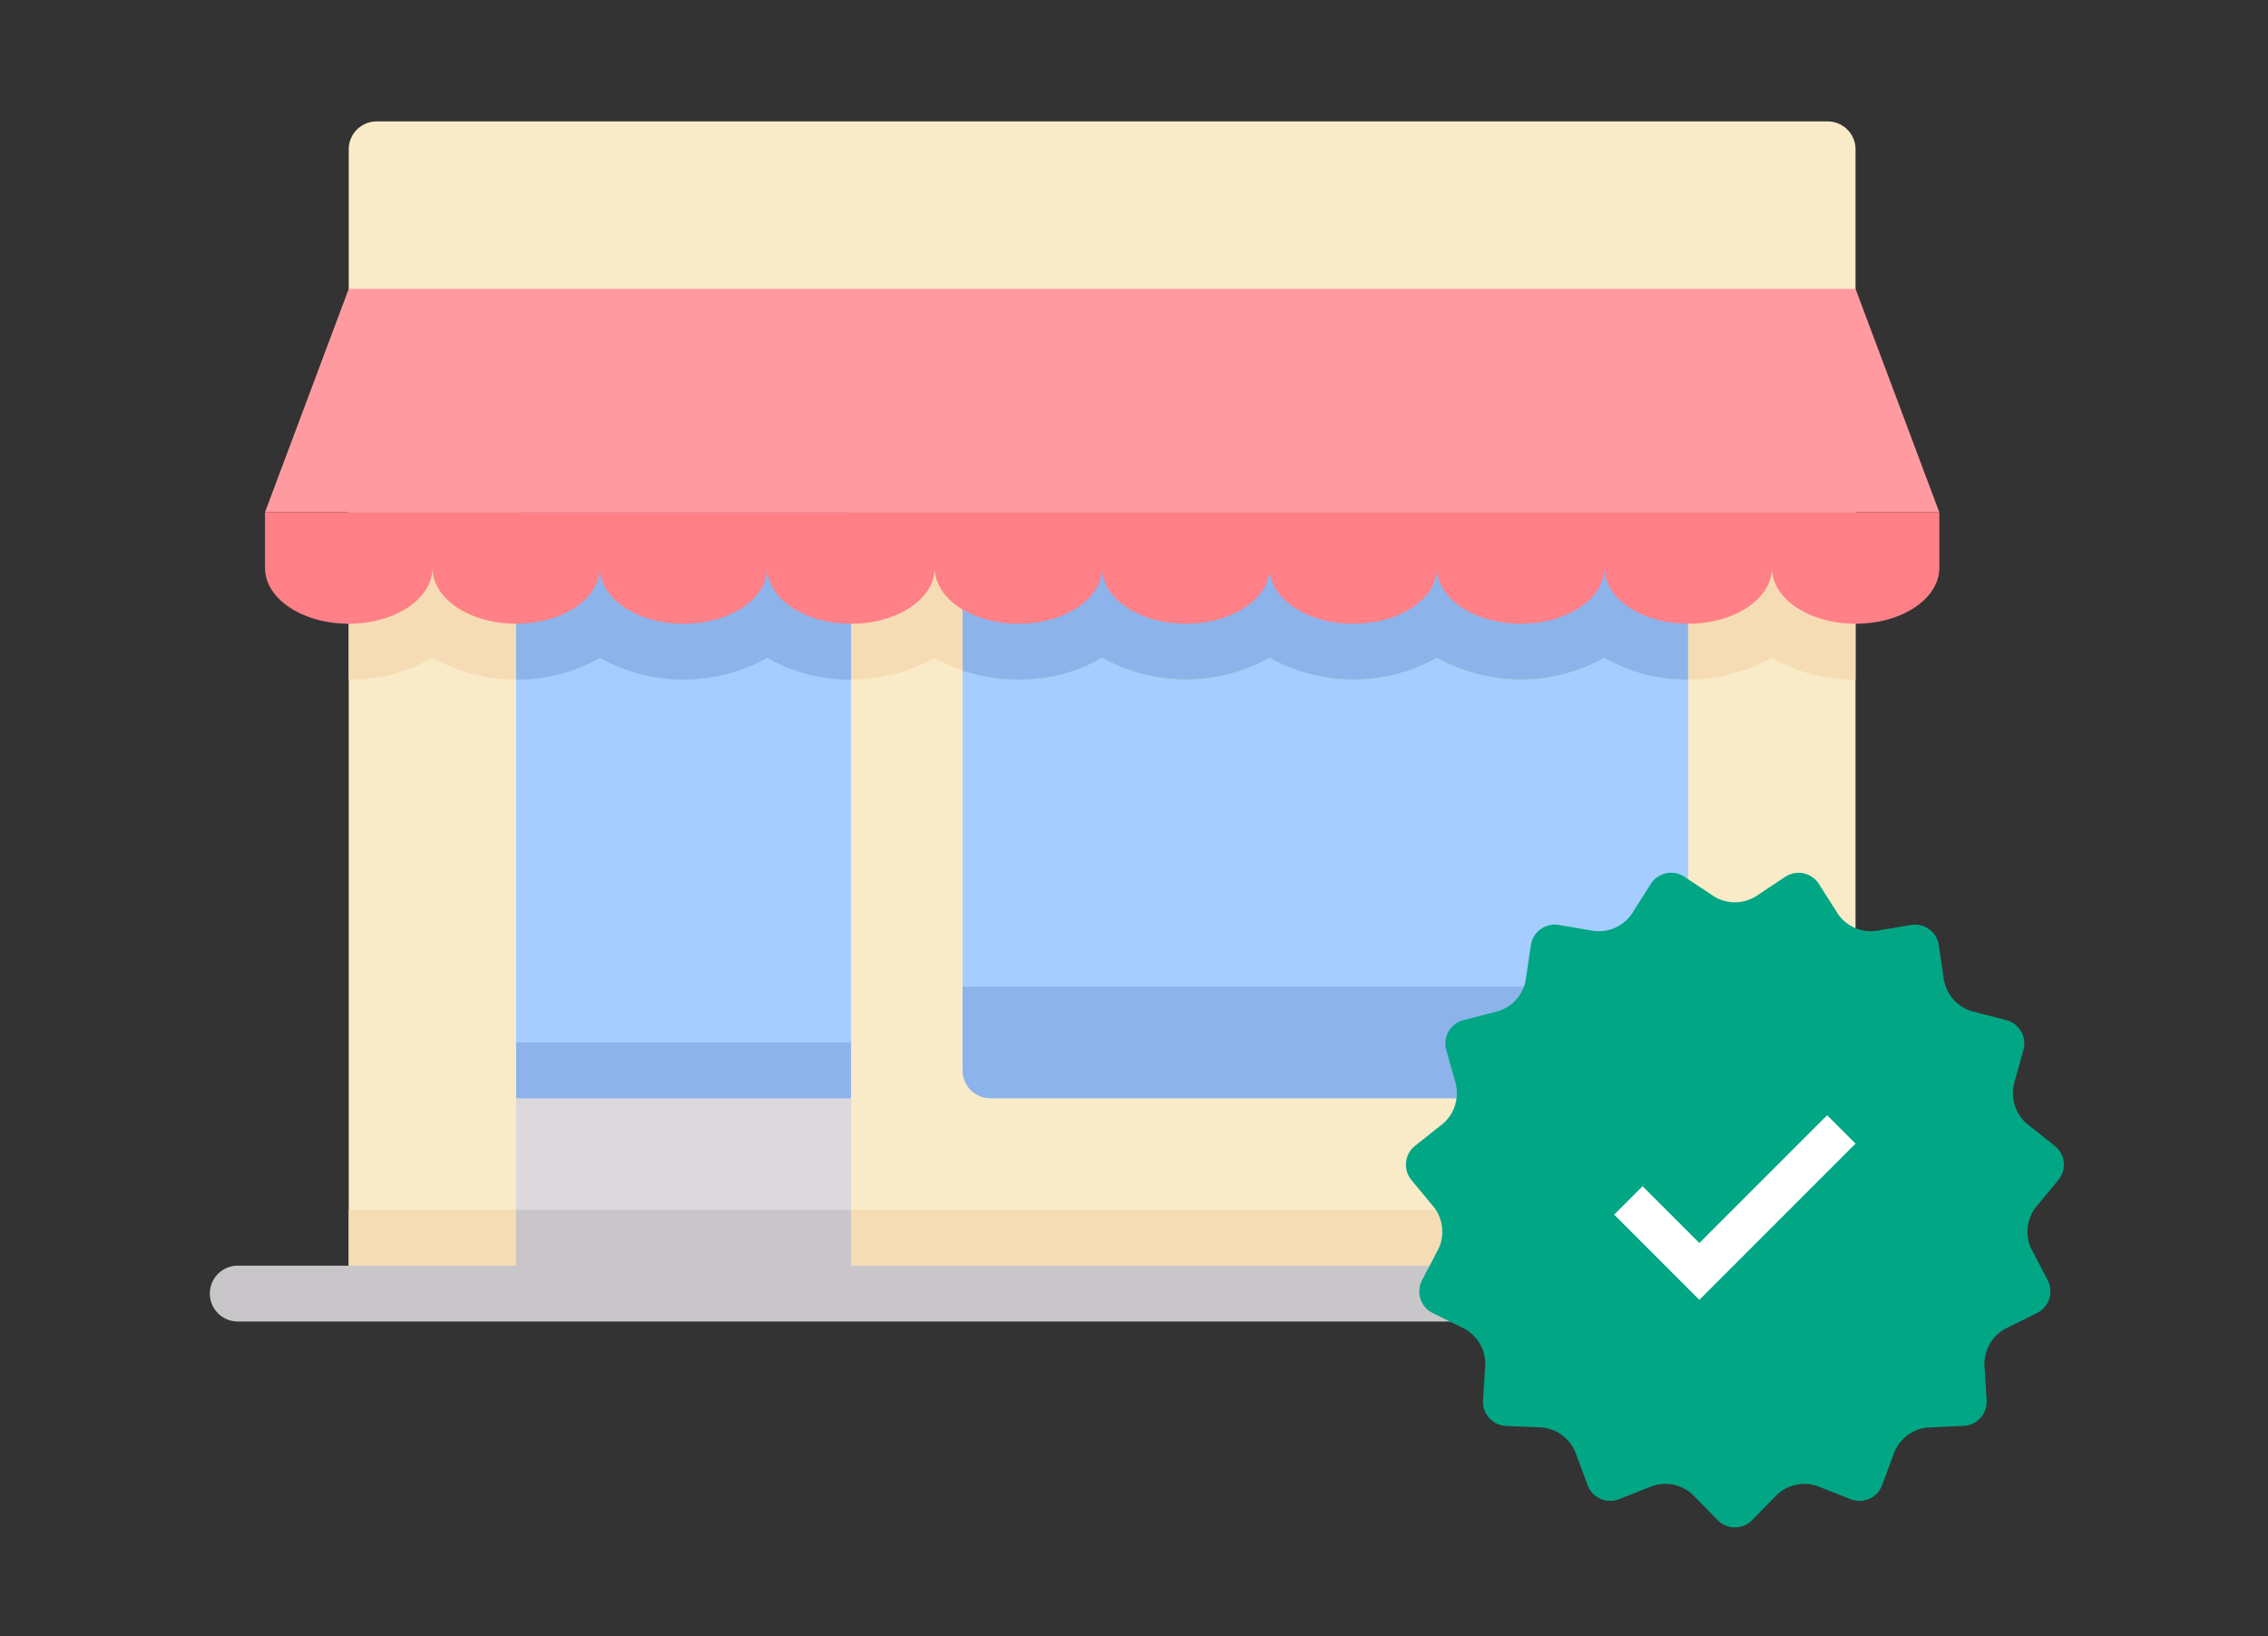 <svg xmlns="http://www.w3.org/2000/svg" width="166.346" height="120" viewBox="0 0 166.346 120">
    <rect x="0" y="0" width="166.346" height="120" fill="#333333" stroke="none"/>
    <defs>
        <clipPath id="efve1gwiga">
            <path data-name="Rectangle 9207" transform="translate(0 -.315)" style="stroke:#707070;fill:#fff" d="M0 0h166.345v120H0z"/>
        </clipPath>
    </defs>
    <g data-name="Group 10647" transform="translate(0 .314)" style="clip-path:url(#efve1gwiga)">
        <g data-name="Group 10648">
            <path data-name="Path 46605" d="M150.515 189.956H40v-83.909A2.047 2.047 0 0 1 42.047 104h106.421a2.047 2.047 0 0 1 2.047 2.047zm0 0" transform="translate(-14.421 -95.411)" style="fill:#faebc8"/>
            <path data-name="Path 46606" d="M40 416h110.515v6.14H40zm0 0" transform="translate(-14.421 -327.595)" style="fill:#f5dcb4"/>
            <path data-name="Path 46607" d="M267.164 270.885h-49.117a2.047 2.047 0 0 1-2.047-2.047V232h53.211v36.838a2.047 2.047 0 0 1-2.047 2.047zm0 0" transform="translate(-145.397 -190.666)" style="fill:#a5cdff"/>
            <path data-name="Path 46608" d="M40 200v16.373a12.067 12.067 0 0 0 6.14-1.594 12.622 12.622 0 0 0 12.279 0 12.622 12.622 0 0 0 12.279 0 12.622 12.622 0 0 0 12.279 0 12.622 12.622 0 0 0 12.279 0 12.622 12.622 0 0 0 12.279 0 12.622 12.622 0 0 0 12.279 0 12.622 12.622 0 0 0 12.279 0 12.622 12.622 0 0 0 12.279 0 12.067 12.067 0 0 0 6.14 1.594V200zm0 0" transform="translate(-14.421 -166.852)" style="fill:#f5dcb4"/>
            <path data-name="Path 46609" d="M88 216h24.559v57.3H88zm0 0" transform="translate(-50.142 -178.759)" style="fill:#a5cdff"/>
            <path data-name="Path 46610" d="M88 384h24.559v14.326H88zm0 0" transform="translate(-50.142 -303.781)" style="fill:#dbd9dc"/>
            <path data-name="Path 46611" d="M88 416h24.559v6.14H88zm0 0" transform="translate(-50.142 -327.595)" style="fill:#c9c6ca"/>
            <path data-name="Path 46612" d="M88 216v12.279a12.067 12.067 0 0 0 6.14-1.594 12.622 12.622 0 0 0 12.279 0 12.067 12.067 0 0 0 6.14 1.594V216zm0 0" transform="translate(-50.142 -178.759)" style="fill:#8cb4eb"/>
            <path data-name="Path 46613" d="M128.934 436.093H2.047a2.047 2.047 0 0 1 0-4.093h126.887a2.047 2.047 0 0 1 0 4.093zm0 0" transform="translate(15.346 -339.502)" style="fill:#c9c6ca"/>
            <path data-name="Path 46614" d="M132.654 152H22.14L16 168.373h122.794zm0 0" transform="translate(3.439 -131.132)" style="fill:#ff9ba0"/>
            <path data-name="Path 46621" d="M216 232v7.529a12.621 12.621 0 0 0 4.093.658 12.067 12.067 0 0 0 6.14-1.594 12.622 12.622 0 0 0 12.279 0 12.622 12.622 0 0 0 12.279 0 12.622 12.622 0 0 0 12.279 0 12.067 12.067 0 0 0 6.14 1.594V232zm0 0" transform="translate(-145.397 -190.666)" style="fill:#8cb4eb"/>
            <path data-name="Path 46622" d="M16 216v4.093c0 2.26 2.749 4.093 6.14 4.093s6.14-1.833 6.14-4.093c0 2.26 2.749 4.093 6.14 4.093s6.14-1.833 6.14-4.093c0 2.26 2.749 4.093 6.14 4.093s6.14-1.833 6.14-4.093c0 2.26 2.749 4.093 6.14 4.093s6.14-1.833 6.14-4.093c0 2.26 2.749 4.093 6.14 4.093s6.14-1.833 6.14-4.093c0 2.26 2.749 4.093 6.14 4.093s6.14-1.833 6.14-4.093c0 2.26 2.749 4.093 6.14 4.093s6.14-1.833 6.14-4.093c0 2.26 2.749 4.093 6.14 4.093s6.14-1.833 6.14-4.093c0 2.26 2.749 4.093 6.14 4.093s6.14-1.833 6.14-4.093c0 2.26 2.749 4.093 6.14 4.093s6.14-1.833 6.14-4.093V216zm0 0" transform="translate(3.439 -178.759)" style="fill:#ff8087"/>
            <path data-name="Path 46623" d="M267.164 360.186h-49.117A2.047 2.047 0 0 1 216 358.14V352h53.211v6.14a2.047 2.047 0 0 1-2.047 2.046zm0 0" transform="translate(-145.397 -279.967)" style="fill:#8cb4eb"/>
            <path data-name="Path 46624" d="M88 368h24.559v4.093H88zm0 0" transform="translate(-50.142 -291.874)" style="fill:#8cb4eb"/>
            <g>
                <path data-name="Path 46588" d="M22.621 3.074a2.957 2.957 0 0 0 3.011 0L27.82 1.62a1.767 1.767 0 0 1 2.473.527L31.7 4.366a2.952 2.952 0 0 0 2.75 1.224l2.59-.439a1.766 1.766 0 0 1 2.046 1.486l.384 2.595a2.957 2.957 0 0 0 2.014 2.24l2.542.656a1.771 1.771 0 0 1 1.264 2.193l-.7 2.522a2.956 2.956 0 0 0 .93 2.865l2.063 1.637a1.769 1.769 0 0 1 .263 2.516l-1.675 2.022a2.954 2.954 0 0 0-.315 2.994l1.212 2.323a1.768 1.768 0 0 1-.781 2.406l-2.353 1.168a2.955 2.955 0 0 0-1.505 2.608L42.591 40a1.77 1.77 0 0 1-1.691 1.885L38.275 42a2.957 2.957 0 0 0-2.436 1.772l-.912 2.458a1.769 1.769 0 0 1-2.311 1.03l-2.444-.966a2.953 2.953 0 0 0-2.945.626l-1.835 1.874a1.77 1.77 0 0 1-2.53 0l-1.838-1.876a2.956 2.956 0 0 0-2.946-.626l-2.442.966a1.767 1.767 0 0 1-2.31-1.03l-.915-2.458A2.957 2.957 0 0 0 9.974 42l-2.622-.111A1.77 1.77 0 0 1 5.658 40l.164-2.619a2.957 2.957 0 0 0-1.506-2.608l-2.352-1.164a1.768 1.768 0 0 1-.782-2.409L2.4 28.878a2.95 2.95 0 0 0-.316-2.994L.408 23.86a1.767 1.767 0 0 1 .263-2.515l2.064-1.637a2.956 2.956 0 0 0 .93-2.865l-.706-2.523a1.769 1.769 0 0 1 1.264-2.191l2.543-.657a2.957 2.957 0 0 0 2.014-2.24l.384-2.595a1.767 1.767 0 0 1 2.046-1.486l2.59.439a2.95 2.95 0 0 0 2.75-1.224l1.406-2.219a1.767 1.767 0 0 1 2.474-.527z" transform="translate(103.117 62.363)" style="fill:#01a685"/>
                <path data-name="Path 46589" d="M121.575 106.263a15.61 15.61 0 1 1-15.61-15.608 15.611 15.611 0 0 1 15.61 15.608z" transform="translate(21.277 -18.55)" style="fill:#01a685"/>
                <path data-name="Path 46590" d="m168.327 203.534-6.248-6.249 2.082-2.083 4.167 4.166 9.372-9.373 2.082 2.083z" transform="translate(-43.688 -108.529)" style="fill:#fff"/>
            </g>
        </g>
    </g>
</svg>
